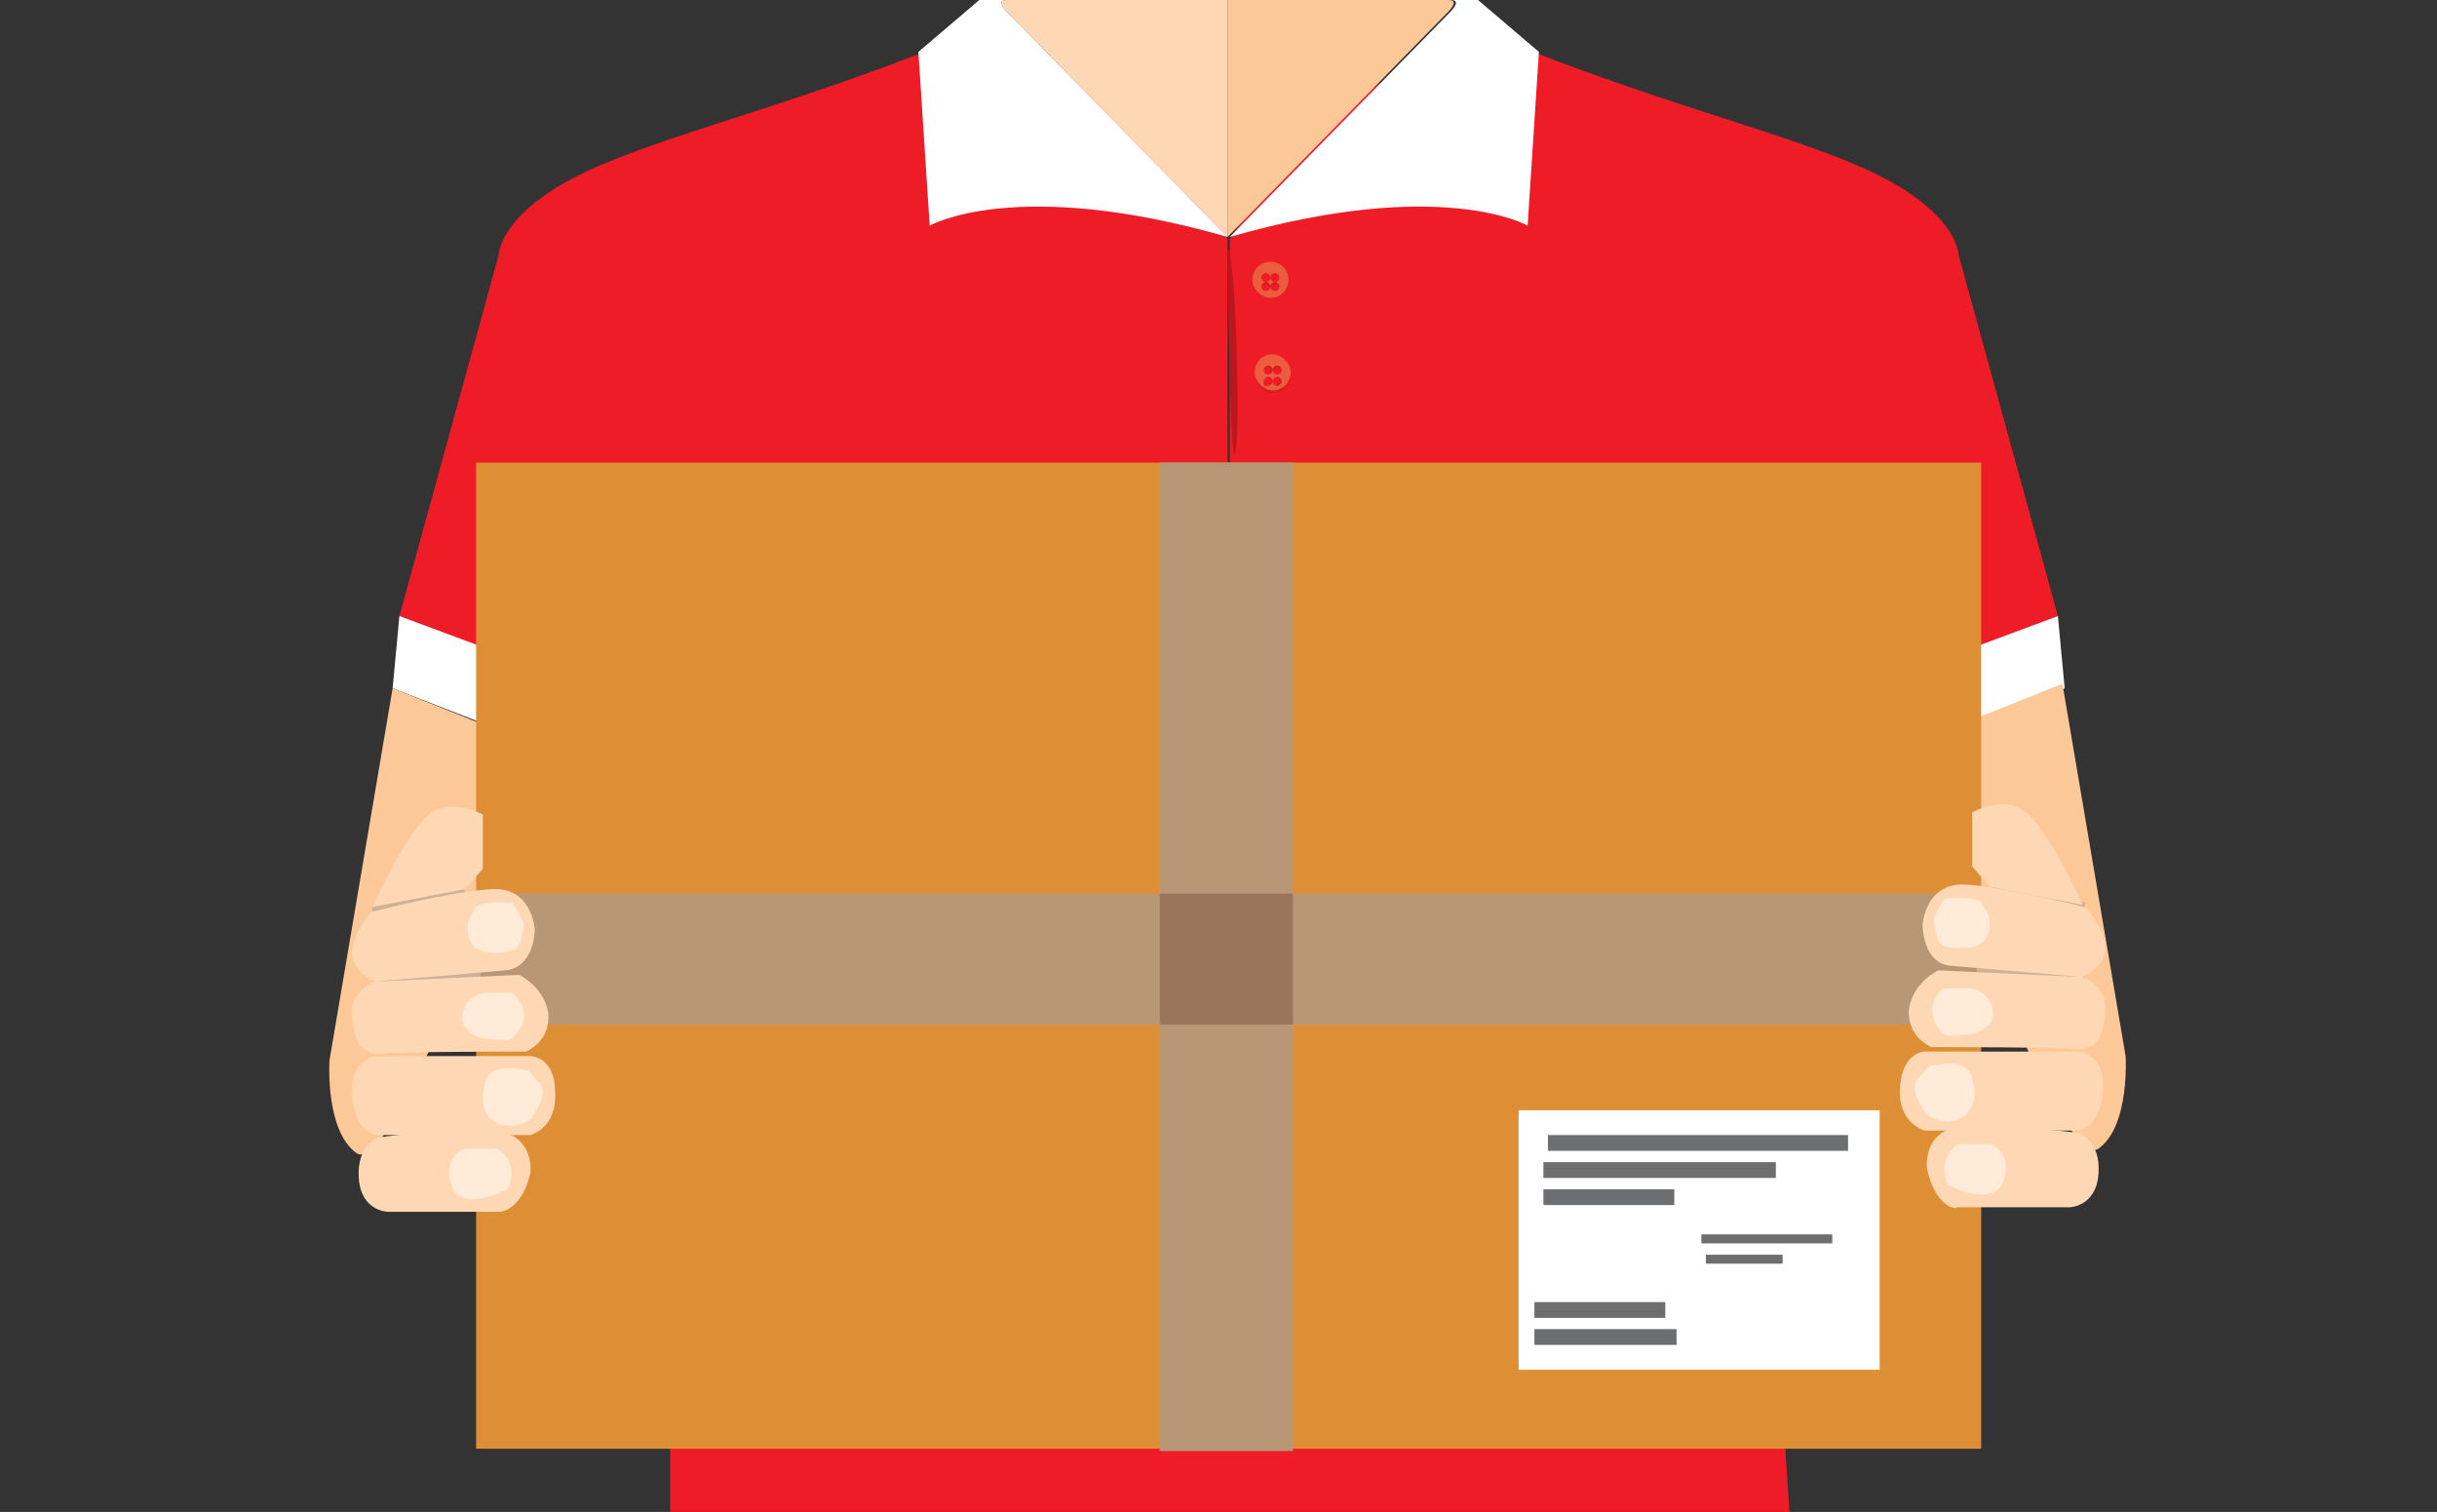 <svg version="1.1" id="Layer_1" xmlns="http://www.w3.org/2000/svg" x="0" y="0" viewBox="0 0 108 67" xml:space="preserve"><rect x="0" y="0" width="108" height="67" fill="#333333" stroke="none"/><style>.st0{fill:#ee1c26}.st1{fill:#fff}.st2{fill:#d11f1c}.st3{fill:#ed5c3d}.st5{fill:#fcc898}.st6{fill:#fed8b5}.st8{fill:#b89777}.st11{fill:#cfb195}.st12{fill:#ffebd8}</style><path class="st0" d="M17.7 27.3l4.4-16s0-1.6 3.1-3.3S34 5 40.7 2.4s13.7 8.2 13.7 8.2v20.9l-33.3-2.8-3.4-1.4z"/><path class="st1" d="M17.7 27.3l-.3 3.2 4.9 1.9-.3-3.5z"/><path class="st0" d="M91.2 27.3l-4.4-16s0-1.6-3.1-3.3-8.8-3-15.5-5.6c-6.7-2.6-13.7 8.2-13.7 8.2v20.9l33.3-2.8 3.4-1.4z"/><path class="st1" d="M91.2 27.3l.3 3.2-5 1.9.4-3.5z"/><path class="st2" d="M56.3 11.6c-.5 0-.8.4-.8.8s.4.8.8.8c.5 0 .8-.4.8-.8s-.3-.8-.8-.8zm-.2 1.4c-.1 0-.2-.1-.2-.2s.1-.2.2-.2.2.1.2.2-.1.2-.2.2zm0-.5c-.1 0-.2-.1-.2-.2s.1-.2.2-.2.2.1.2.2-.1.2-.2.2zm.4.5c-.1 0-.2-.1-.2-.2s.1-.2.2-.2.2.1.2.2-.1.2-.2.2zm0-.5c-.1 0-.2-.1-.2-.2s.1-.2.2-.2.2.1.2.2-.1.2-.2.2z"/><path class="st3" d="M56.3 11.6c-.5 0-.8.4-.8.8s.4.8.8.8c.5 0 .8-.4.8-.8s-.3-.8-.8-.8zm-.2 1.3c-.1 0-.2-.1-.2-.2s.1-.2.2-.2.2.1.2.2-.1.2-.2.2zm0-.4c-.1 0-.2-.1-.2-.2s.1-.2.2-.2.2.1.2.2-.1.2-.2.2zm.4.4c-.1 0-.2-.1-.2-.2s.1-.2.2-.2.2.1.2.2-.1.2-.2.2zm0-.4c-.1 0-.2-.1-.2-.2s.1-.2.2-.2.2.1.2.2-.1.2-.2.2z"/><path class="st2" d="M56.4 15.8c-.5 0-.8.4-.8.8s.4.8.8.8c.5 0 .8-.4.8-.8s-.4-.8-.8-.8zm-.3 1.3c-.1 0-.2-.1-.2-.2s.1-.2.2-.2.2.1.2.2-.1.2-.2.2zm0-.4c-.1 0-.2-.1-.2-.2s.1-.2.2-.2.2.1.2.2 0 .2-.2.2zm.4.4c-.1 0-.2-.1-.2-.2s.1-.2.2-.2.2.1.2.2-.1.2-.2.2zm.1-.4c-.1 0-.2-.1-.2-.2s.1-.2.2-.2.2.1.2.2-.1.2-.2.2z"/><path class="st3" d="M56.4 15.7c-.5 0-.8.4-.8.8s.4.8.8.8c.5 0 .8-.4.8-.8s-.4-.8-.8-.8zm-.3 1.4c-.1 0-.1-.1-.1-.2s.1-.2.2-.2.2.1.2.2-.1.2-.3.2zm.1-.5c-.1 0-.2-.1-.2-.2s.1-.2.2-.2.2.1.2.2-.1.2-.2.2zm.4.5c-.1 0-.2-.1-.2-.2s.1-.2.2-.2.2.1.2.2-.1.2-.2.2zm0-.5c-.1 0-.2-.1-.2-.2s.1-.2.2-.2.2.1.2.2-.1.2-.2.2z"/><path class="st0" d="M29.7 67v-4.7H79l.3 4.7z"/><path d="M54.4 11s.1 9.1.3 9.1c.3.1.1-8.8-.3-9.1z" fill="#bc171c"/><path class="st5" d="M54.4 0v10.5l9.8-10s.5-.5 0-.5h-9.8z"/><path class="st1" d="M65.5 0h-1.2c.5 0 0 .5 0 .5l-9.8 10c9.4-2.7 13.2-.5 13.2-.5l.5-7.7L65.5 0z"/><path class="st6" d="M54.4 0v10.5L44.6.5s-.5-.5 0-.5h9.8z"/><path class="st1" d="M43.4 0h1.2c-.5 0 0 .5 0 .5l9.8 10C45 7.8 41.2 10 41.2 10l-.5-7.7L43.4 0z"/><path class="st5" d="M21.4 32.1l-4-1.6L14.6 47s-.2 3.1 1.2 4.1 5.6-10.3 5.6-10.3v-8.7zm66-.2l4-1.6 2.8 16.5s.2 3.1-1.2 4.1-5.6-10.3-5.6-10.3v-8.7z"/><g id="Grey"><path fill="#de8f36" d="M21.1 20.5h66.7v43.7H21.1z"/><path class="st8" d="M21.2 39.6h66.7v5.8H21.2z"/><path class="st8" d="M51.4 20.5h5.9v43.8h-5.9z"/><path fill="#9b7559" d="M51.4 39.6h5.9v5.8h-5.9z"/><g id="Package"><path class="st1" d="M67.3 49.2h16v11.5h-16z"/><path d="M68 58.9h6.3v.7H68zm0-1.2h5.8v.7H68zm.4-5h5.8v.7h-5.8zm0-1.2h10.3v.7H68.4zm.2-1.2h13.3v.7H68.6zm6.8 4.4h5.8v.4h-5.8zm.2.9H79v.4h-3.4z" fill="#6d6e70"/></g></g><path class="st11" d="M87.6 43.3v-2.2l1-2.4 3.8 1.3v3.3z"/><path class="st6" d="M88.2 39.3l-.8-.9V36s1.4-.8 2.4 0 2.5 4.1 2.5 4.1l-4.1-.8z"/><path class="st6" d="M85.2 41s.1-1.9 1.9-1.8 5.3 1 5.3 1 .8.8.9 1.7-1 1.4-1 1.4l-5.8-.5c-.1 0-1.2 0-1.3-1.8z"/><path class="st6" d="M85.9 43l6.4.3s1.1.4 1 1.5c-.1 1.2-.4 1.4-.4 1.4s-.5.4-.9.3c-.3-.1-6.4-.1-6.4-.1s-1.1-.4-1-1.7c.2-1.2 1.3-1.7 1.3-1.7zm-.6 3.6H92s1.3 0 1.2 1.7c-.1 1.7-1.1 1.8-1.1 1.8h-6.8s-1.2-.3-1.1-1.9c.1-1.6 1.1-1.6 1.1-1.6z"/><path class="st6" d="M85.4 51.8s-.2-1.4 1.1-1.8c1.4-.3 5.6.2 5.6.2s1 .3.9 1.8c-.1 1.5-1.3 1.5-1.3 1.5h-5c.1.1-.9.1-1.3-1.7z"/><path class="st12" d="M86.2 39.8s1.4-.1 1.6.2c.3.4.5.8.3 1.4s-.9.6-.9.6-.9.1-1.2-.2-.3-1.1-.3-1.1.1-.3.5-.9zm-.1 4h1.3s.7.1.9.9c.2.8-.8 1.1-.8 1.1s-1.3.2-1.4 0c-.1-.1-1-1 0-2zm-.7 5.6s.8.6 1.6.1c.8-.6.4-1.7.4-1.7s0-.9-1.7-.6c-.3 0-.3.2-.6.5-.7.5.3 1.7.3 1.7zm1.4 1.3h1.4s1 .3.6 1.6-2.5.2-2.5.2-.5-1.2.5-1.8z"/><path class="st11" d="M21.3 43.5v-2.3l-1-2.4-3.8 1.4v3.3z"/><path class="st6" d="M20.6 39.4l.8-.9v-2.4s-1.4-.8-2.4 0-2.5 4.1-2.5 4.1l4.1-.8zm3.1 1.8s-.1-1.9-1.9-1.8c-1.8.1-5.3 1-5.3 1s-.8.8-.9 1.7 1 1.4 1 1.4l5.8-.5s1.2 0 1.3-1.8zm-.7 2l-6.4.3s-1.1.4-1 1.5c.1 1.2.4 1.4.4 1.4s.5.4.9.3c.3-.1 6.4-.1 6.4-.1s1.1-.4 1-1.7c-.2-1.2-1.3-1.7-1.3-1.7zm.5 3.6h-6.7s-1.3 0-1.2 1.7 1.1 1.8 1.1 1.8h6.8s1.2-.3 1.1-1.9c0-1.6-1.1-1.6-1.1-1.6z"/><path class="st6" d="M23.5 52s.2-1.4-1.1-1.8-5.6.2-5.6.2-1 .3-.9 1.8c.1 1.5 1.3 1.5 1.3 1.5h5c-.1 0 .9 0 1.3-1.7z"/><path class="st12" d="M22.7 40s-1.4-.1-1.6.2c-.3.4-.5.8-.3 1.4s.9.6.9.6.9.1 1.2-.2c.3-.3.3-1.1.3-1.1s-.1-.3-.5-.9zm0 4h-1.3s-.7.1-.9.9c-.2.8.8 1.1.8 1.1s1.3.2 1.4 0c.2-.2 1.1-1 0-2zm.8 5.6s-.8.6-1.6.1-.4-1.7-.4-1.7 0-.9 1.7-.6c.3 0 .3.2.6.5.7.5-.3 1.7-.3 1.7zM22 50.9h-1.4s-1 .3-.6 1.6 2.5.2 2.5.2.6-1.2-.5-1.8z"/></svg>
